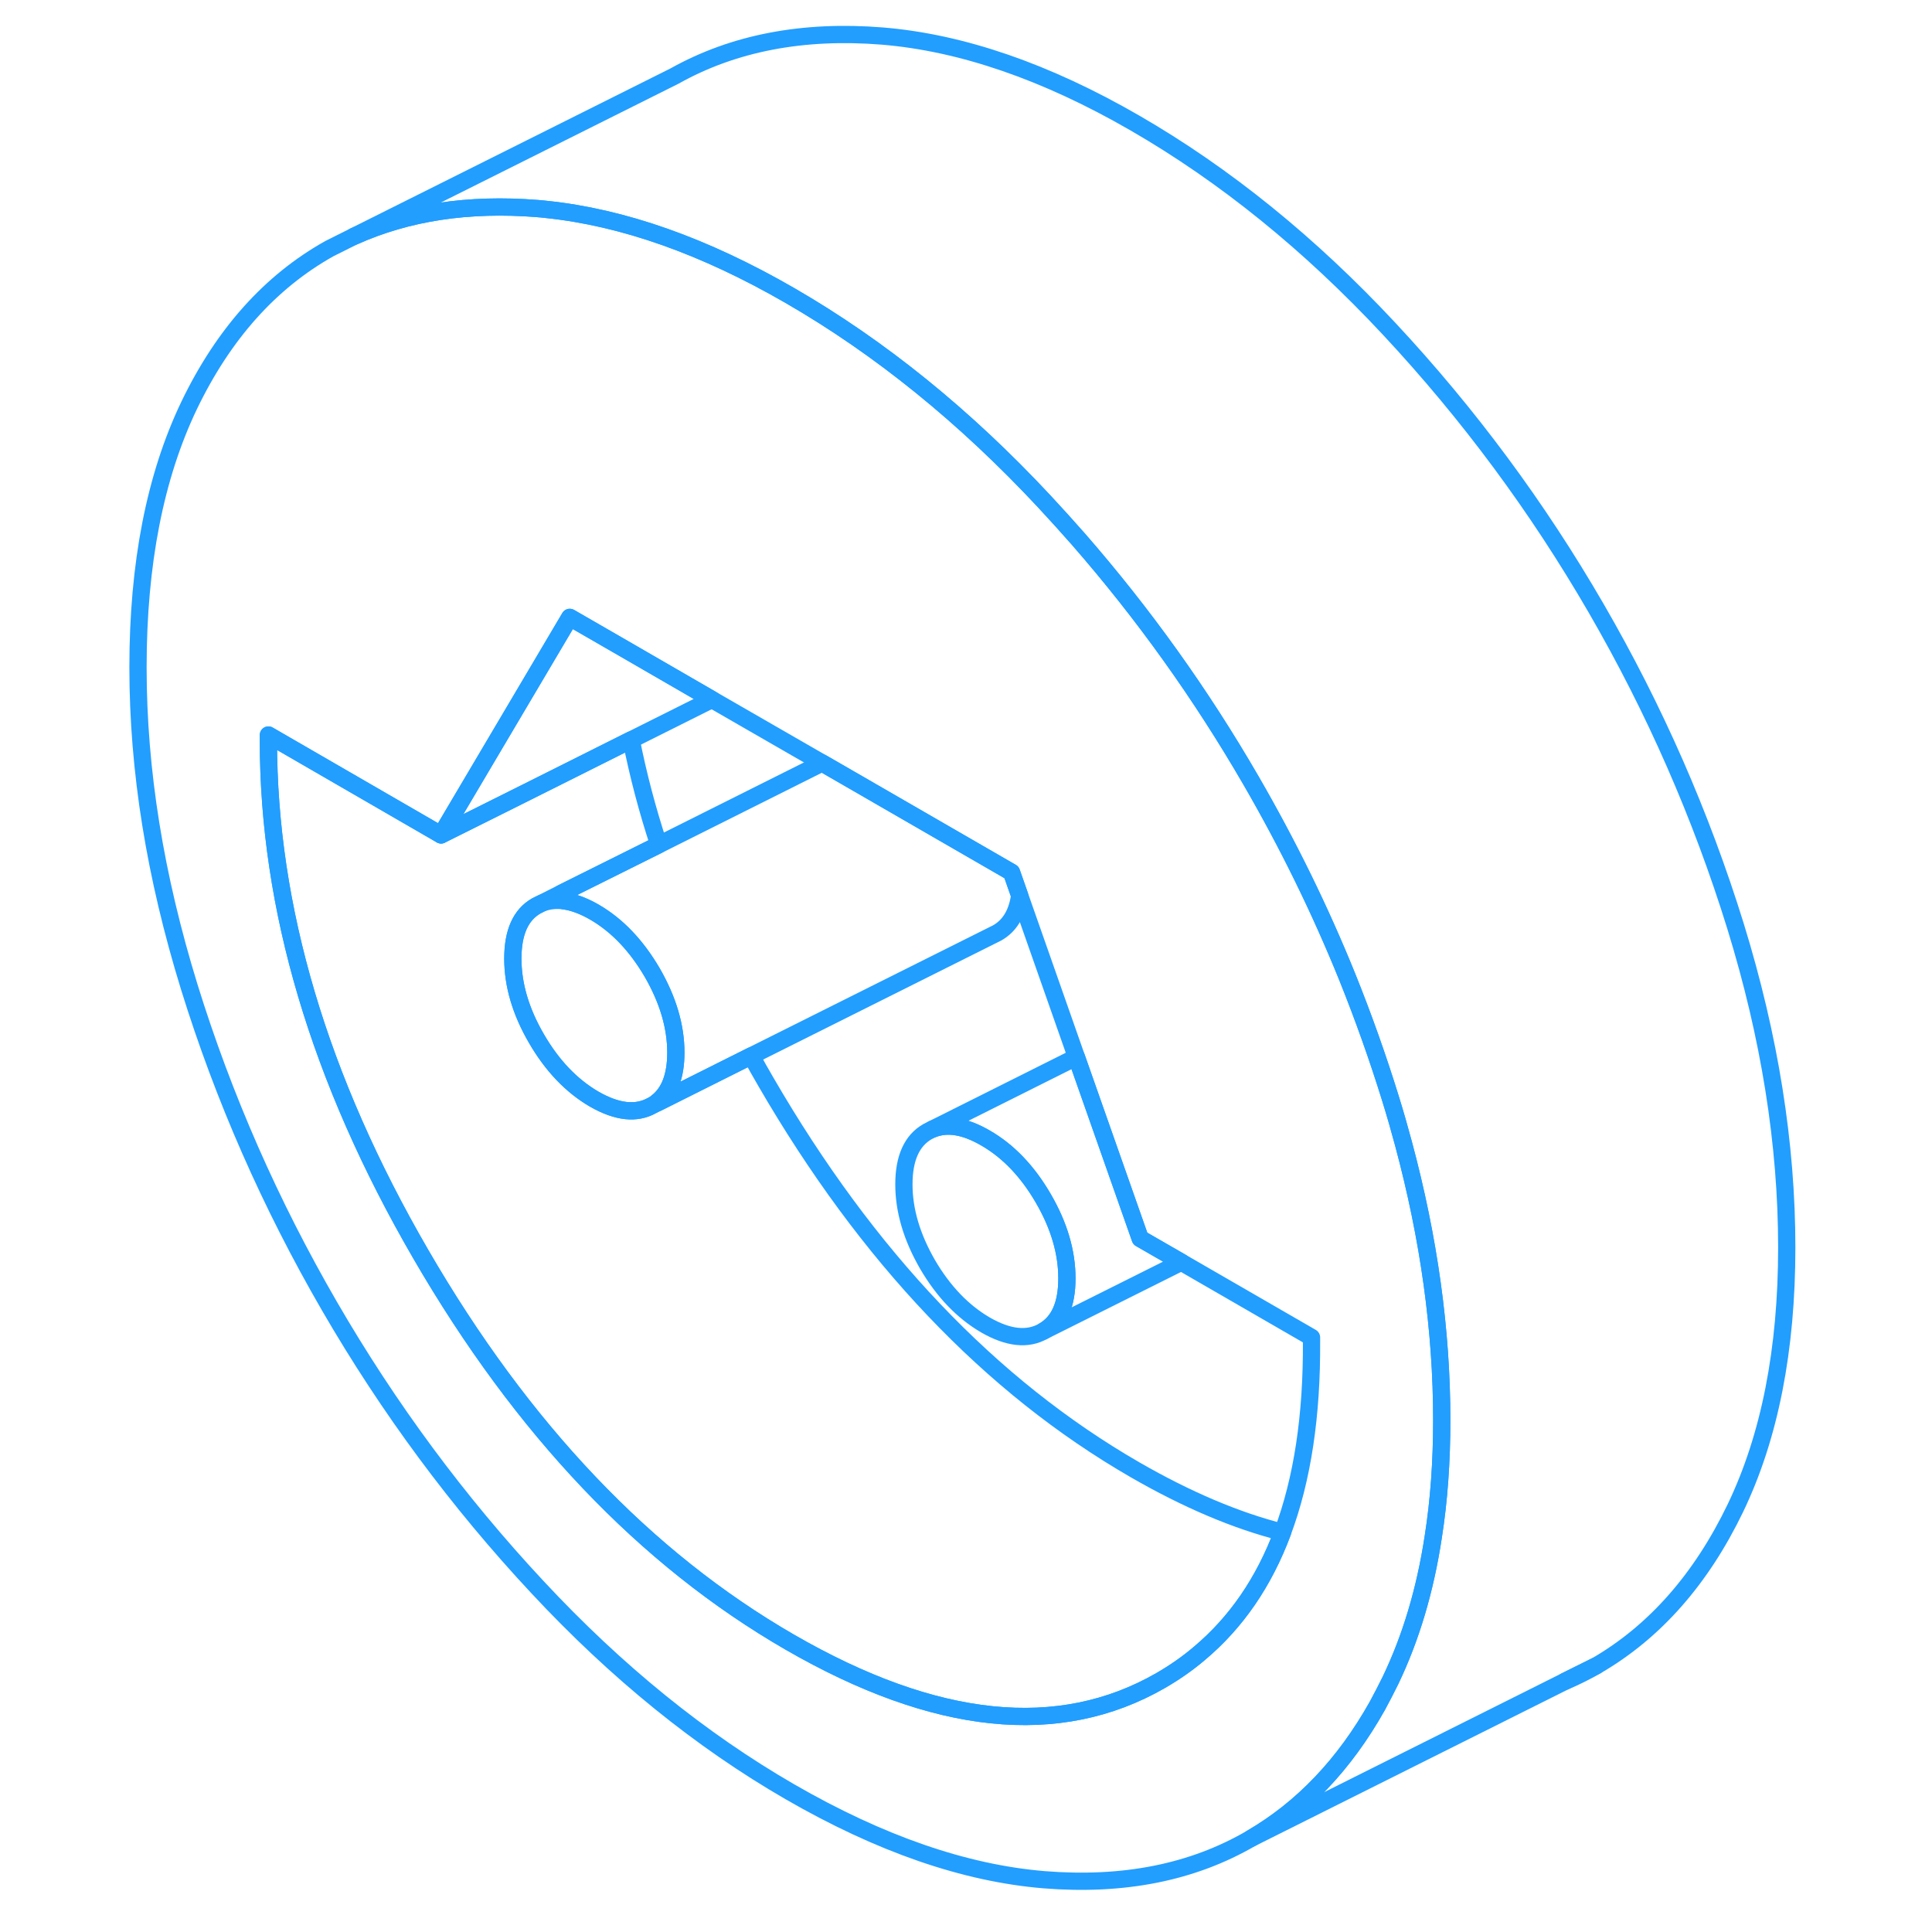 <svg width="48" height="48" viewBox="0 0 100 112" fill="none" xmlns="http://www.w3.org/2000/svg" stroke-width="1px" stroke-linecap="round" stroke-linejoin="round"><path d="M84.72 97.47C85.34 97.21 85.94 96.91 86.53 96.57L84.72 97.47Z" stroke="#229EFF" stroke-linejoin="round"/><path d="M75.36 66.29C75.13 65.43 74.88 64.56 74.61 63.69C73.87 61.3 73.03 58.94 72.1 56.63C70.52 52.73 68.66 48.94 66.53 45.26C63.63 40.25 60.29 35.58 56.52 31.26C55.86 30.51 55.2 29.78 54.53 29.06C49.93 24.13 45.02 20.15 39.79 17.13C34.82 14.26 30.11 12.6 25.67 12.14C25.49 12.12 25.32 12.1 25.15 12.09C21.16 11.77 17.61 12.31 14.5 13.71L13.1 14.41C9.67 16.33 6.96 19.36 4.97 23.49C2.99 27.62 2 32.68 2 38.68C2 44.68 2.99 50.78 4.97 57.21C6.96 63.63 9.67 69.8 13.1 75.72C16.53 81.64 20.55 87.07 25.15 92C29.74 96.93 34.63 100.89 39.79 103.87C45.02 106.89 49.93 108.59 54.53 108.97C59.13 109.34 63.13 108.55 66.53 106.57C69.51 104.84 71.94 102.28 73.84 98.9C74.1 98.42 74.36 97.92 74.61 97.41C75.79 94.95 76.62 92.18 77.09 89.08C77.42 86.98 77.58 84.73 77.58 82.32C77.58 77.13 76.84 71.79 75.36 66.29ZM70.03 77.74C70.06 82.06 69.5 85.76 68.35 88.83C67.27 91.72 65.66 94.06 63.54 95.84C62.85 96.43 62.1 96.95 61.29 97.42C55.4 100.81 48.23 100.07 39.79 95.2C31.41 90.36 24.28 82.86 18.39 72.7C12.5 62.55 9.56 52.62 9.56 42.94V42.61L19.57 48.4L23.51 41.74L27.03 35.79L29.77 37.37L35.27 40.55L41.66 44.23L43.74 45.43L52.64 50.57L53.11 51.91L56.4 61.28L60.1 71.8L62.48 73.17L70.03 77.53V77.74Z" stroke="#229EFF" stroke-linejoin="round"/><path d="M55.85 74.11C55.85 75.63 55.4 76.65 54.48 77.17C53.57 77.69 52.45 77.57 51.13 76.81C49.81 76.04 48.69 74.87 47.77 73.3C46.86 71.72 46.4 70.18 46.4 68.66C46.4 67.14 46.86 66.12 47.77 65.6L48.05 65.46C48.92 65.11 49.94 65.28 51.13 65.97C52.45 66.73 53.57 67.9 54.48 69.47C55.4 71.05 55.85 72.6 55.85 74.11Z" stroke="#229EFF" stroke-linejoin="round"/><path d="M55.85 74.11C55.85 72.6 55.4 71.05 54.48 69.47C53.57 67.9 52.45 66.73 51.13 65.97C49.94 65.28 48.92 65.11 48.05 65.46L56.4 61.28L60.1 71.8L62.48 73.17L54.48 77.17C55.4 76.65 55.85 75.63 55.85 74.11Z" stroke="#229EFF" stroke-linejoin="round"/><path d="M53.11 51.91C52.97 52.95 52.53 53.67 51.81 54.08L37.55 61.21L32.1 63.94C32.1 63.94 32.08 63.91 32.08 63.9C32.81 63.34 33.18 62.38 33.18 61.02C33.18 59.5 32.72 57.96 31.81 56.38C30.89 54.81 29.78 53.64 28.45 52.87C27.82 52.51 27.23 52.29 26.69 52.22C26.63 52.08 26.58 51.93 26.53 51.79L32.19 48.97L41.66 44.23L43.74 45.43L52.64 50.57L53.11 51.91Z" stroke="#229EFF" stroke-linejoin="round"/><path d="M33.18 61.02C33.18 62.38 32.81 63.34 32.08 63.9C32 63.96 31.91 64.03 31.81 64.08C30.89 64.6 29.78 64.48 28.45 63.72C27.13 62.95 26.01 61.78 25.1 60.21C24.18 58.63 23.73 57.08 23.73 55.57C23.73 54.06 24.18 53.03 25.1 52.51L25.38 52.37C25.78 52.21 26.22 52.16 26.69 52.22C27.23 52.29 27.82 52.51 28.45 52.87C29.78 53.64 30.89 54.81 31.81 56.38C32.72 57.96 33.18 59.5 33.18 61.02Z" stroke="#229EFF" stroke-linejoin="round"/><path d="M68.35 88.83C67.27 91.72 65.66 94.06 63.54 95.84C62.85 96.43 62.1 96.95 61.29 97.42C55.4 100.81 48.23 100.07 39.79 95.2C31.41 90.36 24.28 82.86 18.39 72.7C12.5 62.55 9.56 52.62 9.56 42.94V42.61L19.57 48.4L24.58 45.9L30.59 42.89C30.99 44.91 31.52 46.93 32.19 48.97L26.53 51.79L25.38 52.37L25.1 52.51C24.18 53.03 23.73 54.05 23.73 55.57C23.73 57.09 24.18 58.63 25.1 60.21C26.01 61.78 27.13 62.95 28.45 63.72C29.78 64.48 30.89 64.6 31.81 64.08L32.1 63.94L37.55 61.21C37.82 61.71 38.1 62.2 38.39 62.7C44.28 72.86 51.41 80.36 59.79 85.2C62.81 86.94 65.66 88.15 68.35 88.83Z" stroke="#229EFF" stroke-linejoin="round"/><path d="M35.27 40.55L30.59 42.89L24.58 45.9L19.57 48.4L23.51 41.74L27.03 35.79L29.77 37.37L35.27 40.55Z" stroke="#229EFF" stroke-linejoin="round"/><path d="M97.58 72.32C97.58 78.25 96.59 83.28 94.61 87.41C92.62 91.54 89.93 94.6 86.53 96.57L84.72 97.47L66.53 106.57C69.51 104.84 71.94 102.28 73.84 98.9C74.1 98.42 74.36 97.92 74.61 97.41C75.79 94.95 76.62 92.18 77.09 89.08C77.42 86.98 77.58 84.73 77.58 82.32C77.58 77.13 76.84 71.79 75.36 66.29C75.13 65.43 74.88 64.56 74.61 63.69C73.87 61.3 73.03 58.94 72.1 56.63C70.52 52.73 68.66 48.94 66.53 45.26C63.63 40.25 60.29 35.58 56.52 31.26C55.86 30.51 55.2 29.78 54.53 29.06C49.93 24.13 45.02 20.15 39.79 17.13C34.82 14.26 30.11 12.6 25.67 12.14C25.49 12.12 25.32 12.1 25.15 12.09C21.16 11.77 17.61 12.31 14.5 13.71L33.1 4.41C36.53 2.49 40.55 1.72 45.15 2.09C49.74 2.47 54.63 4.15 59.79 7.13C65.02 10.15 69.93 14.13 74.53 19.06C79.13 23.99 83.13 29.39 86.53 35.26C89.93 41.13 92.62 47.27 94.61 53.69C96.59 60.11 97.58 66.32 97.58 72.32Z" stroke="#229EFF" stroke-linejoin="round"/></svg>